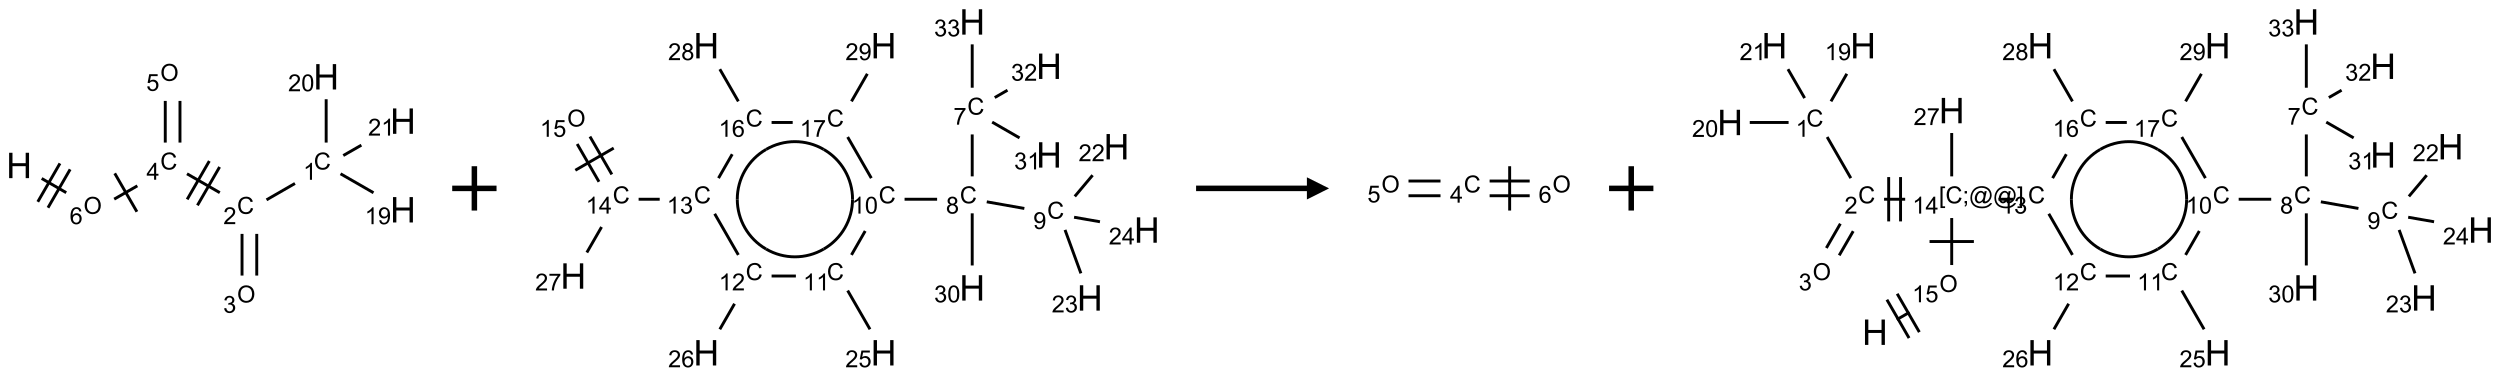 <?xml version="1.0" encoding="UTF-8"?>
<svg xmlns="http://www.w3.org/2000/svg" xmlns:xlink="http://www.w3.org/1999/xlink" width="1128" height="170" viewBox="0 0 1128 170">
<defs>
<g>
<g id="glyph-0-0">
<path d="M 2 0 L 2 -10 L 10 -10 L 10 0 Z M 2.25 -0.25 L 9.75 -0.25 L 9.75 -9.75 L 2.25 -9.75 Z M 2.25 -0.25 "/>
</g>
<g id="glyph-0-1">
<path d="M 1.281 0 L 1.281 -11.453 L 2.797 -11.453 L 2.797 -6.75 L 8.75 -6.75 L 8.75 -11.453 L 10.266 -11.453 L 10.266 0 L 8.75 0 L 8.75 -5.398 L 2.797 -5.398 L 2.797 0 Z M 1.281 0 "/>
</g>
<g id="glyph-1-0">
<path d="M 1.332 0 L 1.332 -6.668 L 6.668 -6.668 L 6.668 0 Z M 1.5 -0.168 L 6.5 -0.168 L 6.5 -6.5 L 1.5 -6.5 Z M 1.5 -0.168 "/>
</g>
<g id="glyph-1-1">
<path d="M 0.516 -3.719 C 0.516 -4.984 0.855 -5.977 1.535 -6.695 C 2.215 -7.414 3.094 -7.77 4.172 -7.77 C 4.875 -7.77 5.512 -7.602 6.078 -7.266 C 6.645 -6.93 7.074 -6.461 7.371 -5.855 C 7.668 -5.254 7.816 -4.57 7.816 -3.809 C 7.816 -3.035 7.66 -2.34 7.348 -1.73 C 7.035 -1.117 6.594 -0.656 6.02 -0.34 C 5.449 -0.027 4.828 0.129 4.168 0.129 C 3.449 0.129 2.805 -0.043 2.238 -0.391 C 1.672 -0.738 1.246 -1.211 0.953 -1.812 C 0.66 -2.414 0.516 -3.047 0.516 -3.719 Z M 1.559 -3.703 C 1.559 -2.781 1.805 -2.059 2.301 -1.527 C 2.793 -1 3.414 -0.734 4.16 -0.734 C 4.922 -0.734 5.547 -1 6.039 -1.535 C 6.531 -2.07 6.777 -2.828 6.777 -3.812 C 6.777 -4.434 6.672 -4.977 6.461 -5.441 C 6.25 -5.902 5.945 -6.262 5.539 -6.52 C 5.133 -6.773 4.68 -6.902 4.176 -6.902 C 3.461 -6.902 2.848 -6.656 2.332 -6.164 C 1.816 -5.672 1.559 -4.852 1.559 -3.703 Z M 1.559 -3.703 "/>
</g>
<g id="glyph-1-2">
<path d="M 5.309 -5.766 L 4.375 -5.691 C 4.293 -6.059 4.172 -6.328 4.02 -6.496 C 3.766 -6.762 3.453 -6.895 3.082 -6.895 C 2.785 -6.895 2.523 -6.812 2.297 -6.645 C 2 -6.43 1.77 -6.117 1.598 -5.703 C 1.43 -5.289 1.34 -4.703 1.332 -3.938 C 1.559 -4.281 1.836 -4.535 2.16 -4.703 C 2.488 -4.871 2.828 -4.953 3.188 -4.953 C 3.812 -4.953 4.344 -4.723 4.785 -4.262 C 5.223 -3.801 5.441 -3.207 5.441 -2.48 C 5.441 -2 5.34 -1.555 5.133 -1.145 C 4.926 -0.73 4.641 -0.418 4.281 -0.199 C 3.922 0.02 3.512 0.129 3.051 0.129 C 2.27 0.129 1.633 -0.156 1.141 -0.73 C 0.648 -1.305 0.402 -2.254 0.402 -3.574 C 0.402 -5.051 0.672 -6.121 1.219 -6.793 C 1.695 -7.375 2.336 -7.668 3.141 -7.668 C 3.742 -7.668 4.234 -7.5 4.617 -7.16 C 5 -6.824 5.23 -6.359 5.309 -5.766 Z M 1.48 -2.473 C 1.48 -2.152 1.547 -1.844 1.684 -1.547 C 1.82 -1.25 2.016 -1.027 2.262 -0.871 C 2.508 -0.719 2.766 -0.641 3.035 -0.641 C 3.434 -0.641 3.773 -0.801 4.059 -1.121 C 4.344 -1.441 4.484 -1.875 4.484 -2.422 C 4.484 -2.949 4.344 -3.367 4.062 -3.668 C 3.781 -3.973 3.426 -4.125 3 -4.125 C 2.578 -4.125 2.219 -3.973 1.922 -3.668 C 1.625 -3.363 1.48 -2.969 1.48 -2.473 Z M 1.48 -2.473 "/>
</g>
<g id="glyph-1-3">
<path d="M 6.27 -2.676 L 7.281 -2.422 C 7.07 -1.594 6.688 -0.961 6.137 -0.523 C 5.586 -0.086 4.914 0.129 4.121 0.129 C 3.297 0.129 2.629 -0.039 2.113 -0.371 C 1.598 -0.707 1.203 -1.191 0.934 -1.828 C 0.664 -2.465 0.531 -3.145 0.531 -3.875 C 0.531 -4.672 0.684 -5.363 0.988 -5.957 C 1.293 -6.547 1.723 -6.996 2.285 -7.305 C 2.844 -7.613 3.461 -7.766 4.137 -7.766 C 4.898 -7.766 5.543 -7.57 6.062 -7.184 C 6.582 -6.793 6.945 -6.246 7.152 -5.543 L 6.156 -5.309 C 5.98 -5.863 5.723 -6.266 5.387 -6.52 C 5.051 -6.773 4.625 -6.902 4.113 -6.902 C 3.527 -6.902 3.039 -6.762 2.645 -6.48 C 2.25 -6.199 1.973 -5.82 1.812 -5.348 C 1.652 -4.871 1.574 -4.383 1.574 -3.879 C 1.574 -3.23 1.668 -2.664 1.855 -2.18 C 2.047 -1.695 2.34 -1.332 2.738 -1.094 C 3.137 -0.855 3.57 -0.734 4.035 -0.734 C 4.602 -0.734 5.082 -0.898 5.473 -1.223 C 5.867 -1.551 6.133 -2.035 6.27 -2.676 Z M 6.27 -2.676 "/>
</g>
<g id="glyph-1-4">
<path d="M 3.449 0 L 3.449 -1.828 L 0.137 -1.828 L 0.137 -2.688 L 3.621 -7.637 L 4.387 -7.637 L 4.387 -2.688 L 5.418 -2.688 L 5.418 -1.828 L 4.387 -1.828 L 4.387 0 Z M 3.449 -2.688 L 3.449 -6.129 L 1.059 -2.688 Z M 3.449 -2.688 "/>
</g>
<g id="glyph-1-5">
<path d="M 5.371 -0.902 L 5.371 0 L 0.324 0 C 0.316 -0.227 0.352 -0.441 0.434 -0.652 C 0.562 -0.996 0.766 -1.332 1.051 -1.668 C 1.332 -2 1.742 -2.387 2.277 -2.824 C 3.105 -3.504 3.668 -4.043 3.957 -4.441 C 4.25 -4.84 4.395 -5.215 4.395 -5.566 C 4.395 -5.938 4.262 -6.254 3.996 -6.508 C 3.73 -6.762 3.387 -6.891 2.957 -6.891 C 2.508 -6.891 2.145 -6.754 1.875 -6.484 C 1.605 -6.215 1.469 -5.84 1.465 -5.359 L 0.5 -5.457 C 0.566 -6.176 0.812 -6.727 1.246 -7.102 C 1.676 -7.477 2.254 -7.668 2.98 -7.668 C 3.711 -7.668 4.293 -7.465 4.719 -7.059 C 5.145 -6.652 5.359 -6.148 5.359 -5.547 C 5.359 -5.242 5.297 -4.941 5.172 -4.645 C 5.047 -4.352 4.84 -4.039 4.551 -3.715 C 4.262 -3.387 3.777 -2.938 3.105 -2.371 C 2.543 -1.898 2.18 -1.578 2.02 -1.41 C 1.859 -1.242 1.73 -1.07 1.625 -0.902 Z M 5.371 -0.902 "/>
</g>
<g id="glyph-1-6">
<path d="M 3.973 0 L 3.035 0 L 3.035 -5.973 C 2.809 -5.758 2.516 -5.543 2.148 -5.328 C 1.781 -5.113 1.453 -4.953 1.16 -4.844 L 1.16 -5.75 C 1.684 -5.996 2.145 -6.297 2.535 -6.645 C 2.93 -6.996 3.207 -7.336 3.371 -7.668 L 3.973 -7.668 Z M 3.973 0 "/>
</g>
<g id="glyph-1-7">
<path d="M 0.582 -1.766 L 1.484 -1.848 C 1.562 -1.426 1.707 -1.117 1.922 -0.926 C 2.137 -0.734 2.414 -0.641 2.75 -0.641 C 3.039 -0.641 3.289 -0.707 3.508 -0.84 C 3.727 -0.973 3.902 -1.148 4.043 -1.367 C 4.18 -1.586 4.297 -1.887 4.391 -2.262 C 4.484 -2.637 4.531 -3.016 4.531 -3.406 C 4.531 -3.449 4.531 -3.512 4.527 -3.594 C 4.34 -3.297 4.082 -3.055 3.758 -2.867 C 3.434 -2.68 3.082 -2.59 2.703 -2.59 C 2.07 -2.59 1.535 -2.816 1.098 -3.277 C 0.66 -3.734 0.441 -4.34 0.441 -5.09 C 0.441 -5.863 0.672 -6.484 1.129 -6.957 C 1.586 -7.43 2.156 -7.668 2.844 -7.668 C 3.34 -7.668 3.793 -7.531 4.207 -7.266 C 4.617 -7 4.93 -6.617 5.145 -6.121 C 5.355 -5.629 5.465 -4.91 5.465 -3.973 C 5.465 -2.996 5.359 -2.223 5.145 -1.645 C 4.934 -1.066 4.617 -0.625 4.199 -0.324 C 3.781 -0.02 3.293 0.129 2.73 0.129 C 2.133 0.129 1.645 -0.035 1.266 -0.367 C 0.887 -0.699 0.66 -1.164 0.582 -1.766 Z M 4.422 -5.137 C 4.422 -5.676 4.277 -6.102 3.992 -6.418 C 3.707 -6.734 3.359 -6.891 2.957 -6.891 C 2.543 -6.891 2.18 -6.719 1.871 -6.379 C 1.562 -6.039 1.406 -5.598 1.406 -5.059 C 1.406 -4.57 1.555 -4.176 1.848 -3.871 C 2.141 -3.566 2.5 -3.418 2.934 -3.418 C 3.367 -3.418 3.723 -3.57 4.004 -3.871 C 4.281 -4.176 4.422 -4.598 4.422 -5.137 Z M 4.422 -5.137 "/>
</g>
<g id="glyph-1-8">
<path d="M 0.441 -3.766 C 0.441 -4.668 0.535 -5.395 0.723 -5.945 C 0.906 -6.496 1.184 -6.922 1.551 -7.219 C 1.918 -7.516 2.375 -7.668 2.934 -7.668 C 3.344 -7.668 3.703 -7.586 4.012 -7.418 C 4.32 -7.254 4.574 -7.016 4.777 -6.707 C 4.977 -6.395 5.137 -6.016 5.25 -5.57 C 5.363 -5.125 5.422 -4.523 5.422 -3.766 C 5.422 -2.871 5.328 -2.148 5.145 -1.598 C 4.961 -1.047 4.688 -0.621 4.32 -0.32 C 3.953 -0.02 3.492 0.129 2.934 0.129 C 2.195 0.129 1.617 -0.133 1.199 -0.66 C 0.695 -1.297 0.441 -2.332 0.441 -3.766 Z M 1.406 -3.766 C 1.406 -2.512 1.555 -1.68 1.848 -1.262 C 2.141 -0.848 2.5 -0.641 2.934 -0.641 C 3.363 -0.641 3.727 -0.848 4.02 -1.266 C 4.312 -1.684 4.457 -2.516 4.457 -3.766 C 4.457 -5.023 4.312 -5.859 4.02 -6.27 C 3.727 -6.684 3.359 -6.891 2.922 -6.891 C 2.492 -6.891 2.148 -6.707 1.891 -6.344 C 1.566 -5.879 1.406 -5.02 1.406 -3.766 Z M 1.406 -3.766 "/>
</g>
<g id="glyph-1-9">
<path d="M 0.449 -2.016 L 1.387 -2.141 C 1.492 -1.609 1.676 -1.227 1.934 -0.992 C 2.191 -0.758 2.508 -0.641 2.879 -0.641 C 3.32 -0.641 3.695 -0.793 3.996 -1.098 C 4.301 -1.402 4.453 -1.781 4.453 -2.234 C 4.453 -2.664 4.312 -3.02 4.031 -3.301 C 3.75 -3.578 3.391 -3.719 2.957 -3.719 C 2.781 -3.719 2.562 -3.684 2.297 -3.613 L 2.402 -4.438 C 2.465 -4.43 2.516 -4.426 2.551 -4.426 C 2.949 -4.426 3.312 -4.531 3.629 -4.738 C 3.949 -4.949 4.109 -5.27 4.109 -5.703 C 4.109 -6.047 3.992 -6.332 3.762 -6.559 C 3.527 -6.785 3.227 -6.895 2.859 -6.895 C 2.496 -6.895 2.191 -6.781 1.949 -6.551 C 1.707 -6.324 1.547 -5.98 1.48 -5.52 L 0.543 -5.688 C 0.656 -6.316 0.918 -6.805 1.324 -7.148 C 1.73 -7.492 2.234 -7.668 2.84 -7.668 C 3.254 -7.668 3.641 -7.578 3.988 -7.398 C 4.34 -7.219 4.609 -6.977 4.793 -6.668 C 4.98 -6.359 5.074 -6.031 5.074 -5.684 C 5.074 -5.352 4.984 -5.051 4.809 -4.781 C 4.629 -4.512 4.367 -4.297 4.02 -4.137 C 4.473 -4.031 4.824 -3.816 5.074 -3.488 C 5.324 -3.16 5.449 -2.75 5.449 -2.254 C 5.449 -1.59 5.203 -1.023 4.719 -0.559 C 4.234 -0.098 3.617 0.137 2.875 0.137 C 2.203 0.137 1.648 -0.062 1.207 -0.465 C 0.762 -0.863 0.512 -1.379 0.449 -2.016 Z M 0.449 -2.016 "/>
</g>
<g id="glyph-1-10">
<path d="M 0.441 -2 L 1.426 -2.082 C 1.5 -1.605 1.668 -1.242 1.934 -1.004 C 2.199 -0.762 2.52 -0.641 2.895 -0.641 C 3.348 -0.641 3.73 -0.812 4.043 -1.152 C 4.355 -1.492 4.512 -1.941 4.512 -2.504 C 4.512 -3.039 4.359 -3.461 4.059 -3.77 C 3.758 -4.078 3.367 -4.234 2.879 -4.234 C 2.578 -4.234 2.305 -4.164 2.062 -4.027 C 1.82 -3.891 1.629 -3.715 1.488 -3.496 L 0.609 -3.609 L 1.348 -7.531 L 5.145 -7.531 L 5.145 -6.637 L 2.098 -6.637 L 1.688 -4.582 C 2.145 -4.902 2.625 -5.062 3.129 -5.062 C 3.797 -5.062 4.359 -4.832 4.816 -4.371 C 5.277 -3.91 5.504 -3.312 5.504 -2.59 C 5.504 -1.898 5.305 -1.301 4.902 -0.797 C 4.41 -0.18 3.742 0.129 2.895 0.129 C 2.199 0.129 1.633 -0.062 1.195 -0.453 C 0.758 -0.844 0.504 -1.359 0.441 -2 Z M 0.441 -2 "/>
</g>
<g id="glyph-1-11">
<path d="M 0.504 -6.637 L 0.504 -7.535 L 5.449 -7.535 L 5.449 -6.809 C 4.961 -6.289 4.48 -5.602 4.004 -4.746 C 3.527 -3.887 3.156 -3.004 2.895 -2.098 C 2.707 -1.461 2.59 -0.762 2.535 0 L 1.574 0 C 1.582 -0.602 1.703 -1.328 1.926 -2.176 C 2.152 -3.027 2.477 -3.848 2.898 -4.637 C 3.32 -5.426 3.77 -6.094 4.246 -6.637 Z M 0.504 -6.637 "/>
</g>
<g id="glyph-1-12">
<path d="M 1.887 -4.141 C 1.496 -4.281 1.207 -4.484 1.02 -4.75 C 0.832 -5.016 0.738 -5.328 0.738 -5.699 C 0.738 -6.254 0.938 -6.719 1.34 -7.098 C 1.738 -7.477 2.27 -7.668 2.934 -7.668 C 3.598 -7.668 4.137 -7.473 4.543 -7.086 C 4.949 -6.699 5.152 -6.227 5.152 -5.672 C 5.152 -5.316 5.059 -5.008 4.871 -4.746 C 4.688 -4.484 4.406 -4.281 4.027 -4.141 C 4.496 -3.988 4.852 -3.742 5.098 -3.402 C 5.34 -3.062 5.465 -2.656 5.465 -2.184 C 5.465 -1.531 5.234 -0.98 4.77 -0.535 C 4.309 -0.09 3.703 0.129 2.949 0.129 C 2.195 0.129 1.586 -0.094 1.125 -0.539 C 0.664 -0.984 0.434 -1.543 0.434 -2.207 C 0.434 -2.703 0.559 -3.121 0.809 -3.457 C 1.062 -3.793 1.422 -4.02 1.887 -4.141 Z M 1.699 -5.73 C 1.699 -5.367 1.812 -5.074 2.047 -4.844 C 2.281 -4.613 2.582 -4.5 2.953 -4.5 C 3.312 -4.5 3.609 -4.613 3.84 -4.84 C 4.07 -5.066 4.188 -5.348 4.188 -5.676 C 4.188 -6.02 4.07 -6.309 3.832 -6.543 C 3.594 -6.777 3.297 -6.895 2.941 -6.895 C 2.586 -6.895 2.289 -6.781 2.051 -6.551 C 1.816 -6.324 1.699 -6.047 1.699 -5.73 Z M 1.395 -2.203 C 1.395 -1.938 1.461 -1.676 1.586 -1.426 C 1.711 -1.176 1.902 -0.984 2.152 -0.848 C 2.402 -0.711 2.672 -0.641 2.957 -0.641 C 3.406 -0.641 3.777 -0.785 4.066 -1.074 C 4.359 -1.363 4.504 -1.727 4.504 -2.172 C 4.504 -2.625 4.355 -2.996 4.055 -3.293 C 3.754 -3.586 3.379 -3.734 2.926 -3.734 C 2.484 -3.734 2.121 -3.59 1.832 -3.297 C 1.543 -3.004 1.395 -2.641 1.395 -2.203 Z M 1.395 -2.203 "/>
</g>
<g id="glyph-1-13">
<path d="M 0.723 2.121 L 0.723 -7.637 L 2.793 -7.637 L 2.793 -6.859 L 1.66 -6.859 L 1.66 1.344 L 2.793 1.344 L 2.793 2.121 Z M 0.723 2.121 "/>
</g>
<g id="glyph-1-14">
<path d="M 0.949 -4.465 L 0.949 -5.531 L 2.016 -5.531 L 2.016 -4.465 Z M 0.949 0 L 0.949 -1.066 L 2.016 -1.066 L 2.016 0 C 2.016 0.391 1.945 0.711 1.809 0.949 C 1.668 1.191 1.449 1.379 1.145 1.512 L 0.887 1.109 C 1.082 1.023 1.23 0.895 1.324 0.727 C 1.418 0.559 1.469 0.316 1.48 0 Z M 0.949 0 "/>
</g>
<g id="glyph-1-15">
<path d="M 6.047 -0.848 C 5.82 -0.59 5.57 -0.379 5.289 -0.223 C 5.008 -0.062 4.73 0.016 4.449 0.016 C 4.141 0.016 3.84 -0.074 3.547 -0.254 C 3.254 -0.434 3.02 -0.715 2.836 -1.09 C 2.652 -1.465 2.562 -1.875 2.562 -2.324 C 2.562 -2.875 2.703 -3.43 2.988 -3.98 C 3.27 -4.535 3.621 -4.953 4.043 -5.23 C 4.461 -5.508 4.871 -5.645 5.266 -5.645 C 5.566 -5.645 5.855 -5.566 6.129 -5.41 C 6.402 -5.25 6.641 -5.012 6.84 -4.688 L 7.016 -5.496 L 7.949 -5.496 L 7.199 -2 C 7.094 -1.516 7.043 -1.246 7.043 -1.191 C 7.043 -1.098 7.078 -1.02 7.148 -0.949 C 7.219 -0.883 7.305 -0.848 7.406 -0.848 C 7.59 -0.848 7.832 -0.953 8.129 -1.168 C 8.527 -1.445 8.84 -1.816 9.07 -2.285 C 9.301 -2.75 9.418 -3.234 9.418 -3.73 C 9.418 -4.309 9.27 -4.852 8.973 -5.355 C 8.676 -5.859 8.23 -6.262 7.645 -6.562 C 7.055 -6.863 6.406 -7.016 5.691 -7.016 C 4.879 -7.016 4.137 -6.824 3.465 -6.445 C 2.793 -6.066 2.273 -5.52 1.902 -4.809 C 1.535 -4.098 1.348 -3.34 1.348 -2.527 C 1.348 -1.676 1.535 -0.941 1.902 -0.328 C 2.273 0.285 2.809 0.742 3.508 1.035 C 4.207 1.328 4.984 1.473 5.832 1.473 C 6.742 1.473 7.504 1.32 8.121 1.016 C 8.734 0.711 9.195 0.34 9.5 -0.098 L 10.441 -0.098 C 10.266 0.266 9.961 0.637 9.531 1.016 C 9.102 1.395 8.59 1.695 7.996 1.914 C 7.402 2.133 6.688 2.246 5.848 2.246 C 5.078 2.246 4.367 2.145 3.715 1.949 C 3.066 1.75 2.512 1.453 2.051 1.055 C 1.594 0.656 1.25 0.199 1.016 -0.316 C 0.723 -0.973 0.578 -1.684 0.578 -2.441 C 0.578 -3.289 0.75 -4.098 1.098 -4.863 C 1.523 -5.805 2.125 -6.527 2.902 -7.027 C 3.684 -7.527 4.629 -7.777 5.738 -7.777 C 6.602 -7.777 7.375 -7.602 8.059 -7.246 C 8.746 -6.895 9.285 -6.371 9.684 -5.672 C 10.02 -5.07 10.188 -4.418 10.188 -3.715 C 10.188 -2.707 9.832 -1.812 9.125 -1.031 C 8.492 -0.328 7.801 0.02 7.051 0.02 C 6.812 0.02 6.617 -0.016 6.473 -0.09 C 6.324 -0.16 6.215 -0.266 6.145 -0.402 C 6.102 -0.488 6.066 -0.637 6.047 -0.848 Z M 3.527 -2.262 C 3.527 -1.785 3.641 -1.414 3.863 -1.152 C 4.09 -0.887 4.348 -0.754 4.641 -0.754 C 4.836 -0.754 5.039 -0.812 5.254 -0.93 C 5.469 -1.047 5.676 -1.219 5.871 -1.449 C 6.066 -1.676 6.23 -1.969 6.355 -2.32 C 6.48 -2.672 6.543 -3.027 6.543 -3.379 C 6.543 -3.852 6.426 -4.219 6.191 -4.48 C 5.957 -4.738 5.672 -4.871 5.332 -4.871 C 5.109 -4.871 4.902 -4.812 4.707 -4.699 C 4.512 -4.586 4.32 -4.406 4.137 -4.156 C 3.953 -3.906 3.805 -3.602 3.691 -3.246 C 3.582 -2.887 3.527 -2.559 3.527 -2.262 Z M 3.527 -2.262 "/>
</g>
<g id="glyph-1-16">
<path d="M 2.27 2.121 L 0.203 2.121 L 0.203 1.344 L 1.332 1.344 L 1.332 -6.859 L 0.203 -6.859 L 0.203 -7.637 L 2.27 -7.637 Z M 2.27 2.121 "/>
</g>
</g>
</defs>
<path fill="none" stroke-width="0.033" stroke-linecap="butt" stroke-linejoin="miter" stroke="rgb(0%, 0%, 0%)" stroke-opacity="1" stroke-miterlimit="10" d="M 0.255 1.147 L 0.532 1.307 " transform="matrix(40, 0, 0, 40, 8.607, 34.652)"/>
<path fill="none" stroke-width="0.033" stroke-linecap="butt" stroke-linejoin="miter" stroke="rgb(0%, 0%, 0%)" stroke-opacity="1" stroke-miterlimit="10" d="M 0.326 1.477 L 0.576 1.044 " transform="matrix(40, 0, 0, 40, 8.607, 34.652)"/>
<path fill="none" stroke-width="0.033" stroke-linecap="butt" stroke-linejoin="miter" stroke="rgb(0%, 0%, 0%)" stroke-opacity="1" stroke-miterlimit="10" d="M 0.211 1.41 L 0.461 0.977 " transform="matrix(40, 0, 0, 40, 8.607, 34.652)"/>
<path fill="none" stroke-width="0.033" stroke-linecap="butt" stroke-linejoin="miter" stroke="rgb(0%, 0%, 0%)" stroke-opacity="1" stroke-miterlimit="10" d="M 1.073 1.38 L 1.334 1.23 " transform="matrix(40, 0, 0, 40, 8.607, 34.652)"/>
<path fill="none" stroke-width="0.033" stroke-linecap="butt" stroke-linejoin="miter" stroke="rgb(0%, 0%, 0%)" stroke-opacity="1" stroke-miterlimit="10" d="M 1.329 1.522 L 1.079 1.089 " transform="matrix(40, 0, 0, 40, 8.607, 34.652)"/>
<path fill="none" stroke-width="0.033" stroke-linecap="butt" stroke-linejoin="miter" stroke="rgb(0%, 0%, 0%)" stroke-opacity="1" stroke-miterlimit="10" d="M 1.894 1.094 L 2.264 1.307 " transform="matrix(40, 0, 0, 40, 8.607, 34.652)"/>
<path fill="none" stroke-width="0.033" stroke-linecap="butt" stroke-linejoin="miter" stroke="rgb(0%, 0%, 0%)" stroke-opacity="1" stroke-miterlimit="10" d="M 2.012 1.45 L 2.262 1.017 " transform="matrix(40, 0, 0, 40, 8.607, 34.652)"/>
<path fill="none" stroke-width="0.033" stroke-linecap="butt" stroke-linejoin="miter" stroke="rgb(0%, 0%, 0%)" stroke-opacity="1" stroke-miterlimit="10" d="M 1.896 1.383 L 2.146 0.95 " transform="matrix(40, 0, 0, 40, 8.607, 34.652)"/>
<path fill="none" stroke-width="0.033" stroke-linecap="butt" stroke-linejoin="miter" stroke="rgb(0%, 0%, 0%)" stroke-opacity="1" stroke-miterlimit="10" d="M 2.791 1.388 L 3.112 1.203 " transform="matrix(40, 0, 0, 40, 8.607, 34.652)"/>
<path fill="none" stroke-width="0.033" stroke-linecap="butt" stroke-linejoin="miter" stroke="rgb(0%, 0%, 0%)" stroke-opacity="1" stroke-miterlimit="10" d="M 3.626 1.094 L 3.998 1.308 " transform="matrix(40, 0, 0, 40, 8.607, 34.652)"/>
<path fill="none" stroke-width="0.033" stroke-linecap="butt" stroke-linejoin="miter" stroke="rgb(0%, 0%, 0%)" stroke-opacity="1" stroke-miterlimit="10" d="M 3.464 0.742 L 3.464 0.253 " transform="matrix(40, 0, 0, 40, 8.607, 34.652)"/>
<path fill="none" stroke-width="0.033" stroke-linecap="butt" stroke-linejoin="miter" stroke="rgb(0%, 0%, 0%)" stroke-opacity="1" stroke-miterlimit="10" d="M 3.657 0.888 L 3.861 0.771 " transform="matrix(40, 0, 0, 40, 8.607, 34.652)"/>
<path fill="none" stroke-width="0.033" stroke-linecap="butt" stroke-linejoin="miter" stroke="rgb(0%, 0%, 0%)" stroke-opacity="1" stroke-miterlimit="10" d="M 2.515 1.772 L 2.515 2.242 " transform="matrix(40, 0, 0, 40, 8.607, 34.652)"/>
<path fill="none" stroke-width="0.033" stroke-linecap="butt" stroke-linejoin="miter" stroke="rgb(0%, 0%, 0%)" stroke-opacity="1" stroke-miterlimit="10" d="M 2.681 1.772 L 2.681 2.242 " transform="matrix(40, 0, 0, 40, 8.607, 34.652)"/>
<path fill="none" stroke-width="0.033" stroke-linecap="butt" stroke-linejoin="miter" stroke="rgb(0%, 0%, 0%)" stroke-opacity="1" stroke-miterlimit="10" d="M 1.815 0.742 L 1.815 0.272 " transform="matrix(40, 0, 0, 40, 8.607, 34.652)"/>
<path fill="none" stroke-width="0.033" stroke-linecap="butt" stroke-linejoin="miter" stroke="rgb(0%, 0%, 0%)" stroke-opacity="1" stroke-miterlimit="10" d="M 1.649 0.742 L 1.649 0.272 " transform="matrix(40, 0, 0, 40, 8.607, 34.652)"/>
<g fill="rgb(0%, 0%, 0%)" fill-opacity="1">
<use xlink:href="#glyph-0-1" x="2.836" y="80.379"/>
</g>
<g fill="rgb(0%, 0%, 0%)" fill-opacity="1">
<use xlink:href="#glyph-1-1" x="37.672" y="96.5"/>
</g>
<g fill="rgb(0%, 0%, 0%)" fill-opacity="1">
<use xlink:href="#glyph-1-2" x="31.41" y="101.133"/>
</g>
<g fill="rgb(0%, 0%, 0%)" fill-opacity="1">
<use xlink:href="#glyph-1-3" x="72.297" y="76.496"/>
</g>
<g fill="rgb(0%, 0%, 0%)" fill-opacity="1">
<use xlink:href="#glyph-1-4" x="66.078" y="81.102"/>
</g>
<g fill="rgb(0%, 0%, 0%)" fill-opacity="1">
<use xlink:href="#glyph-1-3" x="106.938" y="96.496"/>
</g>
<g fill="rgb(0%, 0%, 0%)" fill-opacity="1">
<use xlink:href="#glyph-1-5" x="100.766" y="101.133"/>
</g>
<g fill="rgb(0%, 0%, 0%)" fill-opacity="1">
<use xlink:href="#glyph-1-3" x="141.578" y="76.496"/>
</g>
<g fill="rgb(0%, 0%, 0%)" fill-opacity="1">
<use xlink:href="#glyph-1-6" x="136.801" y="81.133"/>
</g>
<g fill="rgb(0%, 0%, 0%)" fill-opacity="1">
<use xlink:href="#glyph-0-1" x="176.039" y="100.379"/>
</g>
<g fill="rgb(0%, 0%, 0%)" fill-opacity="1">
<use xlink:href="#glyph-1-6" x="164.59" y="101.172"/>
<use xlink:href="#glyph-1-7" x="170.522" y="101.172"/>
</g>
<g fill="rgb(0%, 0%, 0%)" fill-opacity="1">
<use xlink:href="#glyph-0-1" x="141.398" y="40.379"/>
</g>
<g fill="rgb(0%, 0%, 0%)" fill-opacity="1">
<use xlink:href="#glyph-1-5" x="129.992" y="41.172"/>
<use xlink:href="#glyph-1-8" x="135.924" y="41.172"/>
</g>
<g fill="rgb(0%, 0%, 0%)" fill-opacity="1">
<use xlink:href="#glyph-0-1" x="176.039" y="60.379"/>
</g>
<g fill="rgb(0%, 0%, 0%)" fill-opacity="1">
<use xlink:href="#glyph-1-5" x="166.082" y="61.172"/>
<use xlink:href="#glyph-1-6" x="172.014" y="61.172"/>
</g>
<g fill="rgb(0%, 0%, 0%)" fill-opacity="1">
<use xlink:href="#glyph-1-1" x="106.953" y="136.5"/>
</g>
<g fill="rgb(0%, 0%, 0%)" fill-opacity="1">
<use xlink:href="#glyph-1-9" x="100.688" y="141.133"/>
</g>
<g fill="rgb(0%, 0%, 0%)" fill-opacity="1">
<use xlink:href="#glyph-1-1" x="72.312" y="36.5"/>
</g>
<g fill="rgb(0%, 0%, 0%)" fill-opacity="1">
<use xlink:href="#glyph-1-10" x="65.988" y="41"/>
</g>
<path fill="none" stroke-width="0.062" stroke-linecap="butt" stroke-linejoin="miter" stroke="rgb(0%, 0%, 0%)" stroke-opacity="1" stroke-miterlimit="10" d="M 0 0 L 0.5 0 M 0.25 -0.25 L 0.25 0.25 " transform="matrix(40, 0, 0, 40, 204.037, 85)"/>
<path fill="none" stroke-width="0.033" stroke-linecap="butt" stroke-linejoin="miter" stroke="rgb(0%, 0%, 0%)" stroke-opacity="1" stroke-miterlimit="10" d="M 4.5 1.269 L 4.5 1.742 " transform="matrix(40, 0, 0, 40, 258.662, 9.898)"/>
<path fill="none" stroke-width="0.033" stroke-linecap="butt" stroke-linejoin="miter" stroke="rgb(0%, 0%, 0%)" stroke-opacity="1" stroke-miterlimit="10" d="M 4.664 2.029 L 5.088 2.104 " transform="matrix(40, 0, 0, 40, 258.662, 9.898)"/>
<path fill="none" stroke-width="0.033" stroke-linecap="butt" stroke-linejoin="miter" stroke="rgb(0%, 0%, 0%)" stroke-opacity="1" stroke-miterlimit="10" d="M 5.657 1.968 L 5.858 1.729 " transform="matrix(40, 0, 0, 40, 258.662, 9.898)"/>
<path fill="none" stroke-width="0.033" stroke-linecap="butt" stroke-linejoin="miter" stroke="rgb(0%, 0%, 0%)" stroke-opacity="1" stroke-miterlimit="10" d="M 5.547 2.346 L 5.726 2.836 " transform="matrix(40, 0, 0, 40, 258.662, 9.898)"/>
<path fill="none" stroke-width="0.033" stroke-linecap="butt" stroke-linejoin="miter" stroke="rgb(0%, 0%, 0%)" stroke-opacity="1" stroke-miterlimit="10" d="M 5.649 2.203 L 5.941 2.254 " transform="matrix(40, 0, 0, 40, 258.662, 9.898)"/>
<path fill="none" stroke-width="0.033" stroke-linecap="butt" stroke-linejoin="miter" stroke="rgb(0%, 0%, 0%)" stroke-opacity="1" stroke-miterlimit="10" d="M 4.104 2 L 3.737 2 " transform="matrix(40, 0, 0, 40, 258.662, 9.898)"/>
<path fill="none" stroke-width="0.033" stroke-linecap="butt" stroke-linejoin="miter" stroke="rgb(0%, 0%, 0%)" stroke-opacity="1" stroke-miterlimit="10" d="M 3.293 2.358 L 3.138 2.628 " transform="matrix(40, 0, 0, 40, 258.662, 9.898)"/>
<path fill="none" stroke-width="0.033" stroke-linecap="butt" stroke-linejoin="miter" stroke="rgb(0%, 0%, 0%)" stroke-opacity="1" stroke-miterlimit="10" d="M 3.095 3.03 L 3.347 3.467 " transform="matrix(40, 0, 0, 40, 258.662, 9.898)"/>
<path fill="none" stroke-width="0.033" stroke-linecap="butt" stroke-linejoin="miter" stroke="rgb(0%, 0%, 0%)" stroke-opacity="1" stroke-miterlimit="10" d="M 2.511 2.866 L 2.237 2.866 " transform="matrix(40, 0, 0, 40, 258.662, 9.898)"/>
<path fill="none" stroke-width="0.033" stroke-linecap="butt" stroke-linejoin="miter" stroke="rgb(0%, 0%, 0%)" stroke-opacity="1" stroke-miterlimit="10" d="M 1.819 3.179 L 1.653 3.467 " transform="matrix(40, 0, 0, 40, 258.662, 9.898)"/>
<path fill="none" stroke-width="0.033" stroke-linecap="butt" stroke-linejoin="miter" stroke="rgb(0%, 0%, 0%)" stroke-opacity="1" stroke-miterlimit="10" d="M 1.862 2.628 L 1.595 2.164 " transform="matrix(40, 0, 0, 40, 258.662, 9.898)"/>
<path fill="none" stroke-width="0.033" stroke-linecap="butt" stroke-linejoin="miter" stroke="rgb(0%, 0%, 0%)" stroke-opacity="1" stroke-miterlimit="10" d="M 0.975 2 L 0.737 2 " transform="matrix(40, 0, 0, 40, 258.662, 9.898)"/>
<path fill="none" stroke-width="0.033" stroke-linecap="butt" stroke-linejoin="miter" stroke="rgb(0%, 0%, 0%)" stroke-opacity="1" stroke-miterlimit="10" d="M 0.435 1.72 L 0.188 1.293 " transform="matrix(40, 0, 0, 40, 258.662, 9.898)"/>
<path fill="none" stroke-width="0.033" stroke-linecap="butt" stroke-linejoin="miter" stroke="rgb(0%, 0%, 0%)" stroke-opacity="1" stroke-miterlimit="10" d="M 0.29 1.803 L 0.044 1.377 " transform="matrix(40, 0, 0, 40, 258.662, 9.898)"/>
<path fill="none" stroke-width="0.033" stroke-linecap="butt" stroke-linejoin="miter" stroke="rgb(0%, 0%, 0%)" stroke-opacity="1" stroke-miterlimit="10" d="M 0.456 1.423 L 0.023 1.673 " transform="matrix(40, 0, 0, 40, 258.662, 9.898)"/>
<path fill="none" stroke-width="0.033" stroke-linecap="butt" stroke-linejoin="miter" stroke="rgb(0%, 0%, 0%)" stroke-opacity="1" stroke-miterlimit="10" d="M 0.319 2.313 L 0.153 2.601 " transform="matrix(40, 0, 0, 40, 258.662, 9.898)"/>
<path fill="none" stroke-width="0.033" stroke-linecap="butt" stroke-linejoin="miter" stroke="rgb(0%, 0%, 0%)" stroke-opacity="1" stroke-miterlimit="10" d="M 1.638 1.762 L 1.793 1.492 " transform="matrix(40, 0, 0, 40, 258.662, 9.898)"/>
<path fill="none" stroke-width="0.033" stroke-linecap="butt" stroke-linejoin="miter" stroke="rgb(0%, 0%, 0%)" stroke-opacity="1" stroke-miterlimit="10" d="M 1.862 0.896 L 1.653 0.533 " transform="matrix(40, 0, 0, 40, 258.662, 9.898)"/>
<path fill="none" stroke-width="0.033" stroke-linecap="butt" stroke-linejoin="miter" stroke="rgb(0%, 0%, 0%)" stroke-opacity="1" stroke-miterlimit="10" d="M 2.237 1.134 L 2.475 1.134 " transform="matrix(40, 0, 0, 40, 258.662, 9.898)"/>
<path fill="none" stroke-width="0.033" stroke-linecap="butt" stroke-linejoin="miter" stroke="rgb(0%, 0%, 0%)" stroke-opacity="1" stroke-miterlimit="10" d="M 3.095 1.298 L 3.362 1.762 " transform="matrix(40, 0, 0, 40, 258.662, 9.898)"/>
<path fill="none" stroke-width="0.033" stroke-linecap="butt" stroke-linejoin="miter" stroke="rgb(0%, 0%, 0%)" stroke-opacity="1" stroke-miterlimit="10" d="M 3.138 0.896 L 3.317 0.585 " transform="matrix(40, 0, 0, 40, 258.662, 9.898)"/>
<path fill="none" stroke-width="0.033" stroke-linecap="butt" stroke-linejoin="miter" stroke="rgb(0%, 0%, 0%)" stroke-opacity="1" stroke-miterlimit="10" d="M 4.5 2.159 L 4.5 2.747 " transform="matrix(40, 0, 0, 40, 258.662, 9.898)"/>
<path fill="none" stroke-width="0.033" stroke-linecap="butt" stroke-linejoin="miter" stroke="rgb(0%, 0%, 0%)" stroke-opacity="1" stroke-miterlimit="10" d="M 4.725 1.13 L 5.034 1.308 " transform="matrix(40, 0, 0, 40, 258.662, 9.898)"/>
<path fill="none" stroke-width="0.033" stroke-linecap="butt" stroke-linejoin="miter" stroke="rgb(0%, 0%, 0%)" stroke-opacity="1" stroke-miterlimit="10" d="M 4.754 0.853 L 4.898 0.77 " transform="matrix(40, 0, 0, 40, 258.662, 9.898)"/>
<path fill="none" stroke-width="0.033" stroke-linecap="butt" stroke-linejoin="miter" stroke="rgb(0%, 0%, 0%)" stroke-opacity="1" stroke-miterlimit="10" d="M 4.5 0.742 L 4.5 0.253 " transform="matrix(40, 0, 0, 40, 258.662, 9.898)"/>
<path fill="none" stroke-width="0.033" stroke-linecap="butt" stroke-linejoin="miter" stroke="rgb(0%, 0%, 0%)" stroke-opacity="1" stroke-miterlimit="10" d="M 3.15 2 C 3.15 2.232 3.026 2.446 2.825 2.562 " transform="matrix(40, 0, 0, 40, 258.662, 9.898)"/>
<path fill="none" stroke-width="0.033" stroke-linecap="butt" stroke-linejoin="miter" stroke="rgb(0%, 0%, 0%)" stroke-opacity="1" stroke-miterlimit="10" d="M 2.825 1.438 C 3.026 1.554 3.15 1.768 3.15 2 " transform="matrix(40, 0, 0, 40, 258.662, 9.898)"/>
<path fill="none" stroke-width="0.033" stroke-linecap="butt" stroke-linejoin="miter" stroke="rgb(0%, 0%, 0%)" stroke-opacity="1" stroke-miterlimit="10" d="M 2.175 1.438 C 2.376 1.321 2.624 1.321 2.825 1.438 " transform="matrix(40, 0, 0, 40, 258.662, 9.898)"/>
<path fill="none" stroke-width="0.033" stroke-linecap="butt" stroke-linejoin="miter" stroke="rgb(0%, 0%, 0%)" stroke-opacity="1" stroke-miterlimit="10" d="M 1.85 2 C 1.85 1.768 1.974 1.554 2.175 1.438 " transform="matrix(40, 0, 0, 40, 258.662, 9.898)"/>
<path fill="none" stroke-width="0.033" stroke-linecap="butt" stroke-linejoin="miter" stroke="rgb(0%, 0%, 0%)" stroke-opacity="1" stroke-miterlimit="10" d="M 2.175 2.562 C 1.974 2.446 1.85 2.232 1.85 2 " transform="matrix(40, 0, 0, 40, 258.662, 9.898)"/>
<path fill="none" stroke-width="0.033" stroke-linecap="butt" stroke-linejoin="miter" stroke="rgb(0%, 0%, 0%)" stroke-opacity="1" stroke-miterlimit="10" d="M 2.825 2.562 C 2.624 2.679 2.376 2.679 2.175 2.562 " transform="matrix(40, 0, 0, 40, 258.662, 9.898)"/>
<g fill="rgb(0%, 0%, 0%)" fill-opacity="1">
<use xlink:href="#glyph-1-3" x="436.445" y="51.742"/>
</g>
<g fill="rgb(0%, 0%, 0%)" fill-opacity="1">
<use xlink:href="#glyph-1-11" x="430.191" y="56.25"/>
</g>
<g fill="rgb(0%, 0%, 0%)" fill-opacity="1">
<use xlink:href="#glyph-1-3" x="433.07" y="91.742"/>
</g>
<g fill="rgb(0%, 0%, 0%)" fill-opacity="1">
<use xlink:href="#glyph-1-12" x="426.801" y="96.379"/>
</g>
<g fill="rgb(0%, 0%, 0%)" fill-opacity="1">
<use xlink:href="#glyph-1-3" x="472.461" y="98.688"/>
</g>
<g fill="rgb(0%, 0%, 0%)" fill-opacity="1">
<use xlink:href="#glyph-1-7" x="466.195" y="103.324"/>
</g>
<g fill="rgb(0%, 0%, 0%)" fill-opacity="1">
<use xlink:href="#glyph-0-1" x="497.992" y="71.93"/>
</g>
<g fill="rgb(0%, 0%, 0%)" fill-opacity="1">
<use xlink:href="#glyph-1-5" x="486.641" y="72.723"/>
<use xlink:href="#glyph-1-5" x="492.573" y="72.723"/>
</g>
<g fill="rgb(0%, 0%, 0%)" fill-opacity="1">
<use xlink:href="#glyph-0-1" x="485.961" y="140.16"/>
</g>
<g fill="rgb(0%, 0%, 0%)" fill-opacity="1">
<use xlink:href="#glyph-1-5" x="474.531" y="140.953"/>
<use xlink:href="#glyph-1-9" x="480.464" y="140.953"/>
</g>
<g fill="rgb(0%, 0%, 0%)" fill-opacity="1">
<use xlink:href="#glyph-0-1" x="511.676" y="109.52"/>
</g>
<g fill="rgb(0%, 0%, 0%)" fill-opacity="1">
<use xlink:href="#glyph-1-5" x="500.273" y="110.309"/>
<use xlink:href="#glyph-1-4" x="506.206" y="110.309"/>
</g>
<g fill="rgb(0%, 0%, 0%)" fill-opacity="1">
<use xlink:href="#glyph-1-3" x="396.445" y="91.742"/>
</g>
<g fill="rgb(0%, 0%, 0%)" fill-opacity="1">
<use xlink:href="#glyph-1-6" x="384.285" y="96.379"/>
<use xlink:href="#glyph-1-8" x="390.217" y="96.379"/>
</g>
<g fill="rgb(0%, 0%, 0%)" fill-opacity="1">
<use xlink:href="#glyph-1-3" x="373.07" y="126.383"/>
</g>
<g fill="rgb(0%, 0%, 0%)" fill-opacity="1">
<use xlink:href="#glyph-1-6" x="362.359" y="131.02"/>
<use xlink:href="#glyph-1-6" x="368.292" y="131.02"/>
</g>
<g fill="rgb(0%, 0%, 0%)" fill-opacity="1">
<use xlink:href="#glyph-0-1" x="392.891" y="164.906"/>
</g>
<g fill="rgb(0%, 0%, 0%)" fill-opacity="1">
<use xlink:href="#glyph-1-5" x="381.398" y="165.699"/>
<use xlink:href="#glyph-1-10" x="387.331" y="165.699"/>
</g>
<g fill="rgb(0%, 0%, 0%)" fill-opacity="1">
<use xlink:href="#glyph-1-3" x="336.445" y="126.383"/>
</g>
<g fill="rgb(0%, 0%, 0%)" fill-opacity="1">
<use xlink:href="#glyph-1-6" x="324.336" y="131.02"/>
<use xlink:href="#glyph-1-5" x="330.268" y="131.02"/>
</g>
<g fill="rgb(0%, 0%, 0%)" fill-opacity="1">
<use xlink:href="#glyph-0-1" x="312.891" y="164.906"/>
</g>
<g fill="rgb(0%, 0%, 0%)" fill-opacity="1">
<use xlink:href="#glyph-1-5" x="301.461" y="165.699"/>
<use xlink:href="#glyph-1-2" x="307.393" y="165.699"/>
</g>
<g fill="rgb(0%, 0%, 0%)" fill-opacity="1">
<use xlink:href="#glyph-1-3" x="313.07" y="91.742"/>
</g>
<g fill="rgb(0%, 0%, 0%)" fill-opacity="1">
<use xlink:href="#glyph-1-6" x="300.883" y="96.379"/>
<use xlink:href="#glyph-1-9" x="306.815" y="96.379"/>
</g>
<g fill="rgb(0%, 0%, 0%)" fill-opacity="1">
<use xlink:href="#glyph-1-3" x="276.445" y="91.742"/>
</g>
<g fill="rgb(0%, 0%, 0%)" fill-opacity="1">
<use xlink:href="#glyph-1-6" x="264.289" y="96.379"/>
<use xlink:href="#glyph-1-4" x="270.221" y="96.379"/>
</g>
<g fill="rgb(0%, 0%, 0%)" fill-opacity="1">
<use xlink:href="#glyph-1-1" x="255.906" y="57.105"/>
</g>
<g fill="rgb(0%, 0%, 0%)" fill-opacity="1">
<use xlink:href="#glyph-1-6" x="243.648" y="61.738"/>
<use xlink:href="#glyph-1-10" x="249.581" y="61.738"/>
</g>
<g fill="rgb(0%, 0%, 0%)" fill-opacity="1">
<use xlink:href="#glyph-0-1" x="252.891" y="130.266"/>
</g>
<g fill="rgb(0%, 0%, 0%)" fill-opacity="1">
<use xlink:href="#glyph-1-5" x="241.457" y="131.059"/>
<use xlink:href="#glyph-1-11" x="247.389" y="131.059"/>
</g>
<g fill="rgb(0%, 0%, 0%)" fill-opacity="1">
<use xlink:href="#glyph-1-3" x="336.445" y="57.102"/>
</g>
<g fill="rgb(0%, 0%, 0%)" fill-opacity="1">
<use xlink:href="#glyph-1-6" x="324.266" y="61.738"/>
<use xlink:href="#glyph-1-2" x="330.198" y="61.738"/>
</g>
<g fill="rgb(0%, 0%, 0%)" fill-opacity="1">
<use xlink:href="#glyph-0-1" x="312.891" y="26.344"/>
</g>
<g fill="rgb(0%, 0%, 0%)" fill-opacity="1">
<use xlink:href="#glyph-1-5" x="301.441" y="27.137"/>
<use xlink:href="#glyph-1-12" x="307.374" y="27.137"/>
</g>
<g fill="rgb(0%, 0%, 0%)" fill-opacity="1">
<use xlink:href="#glyph-1-3" x="373.07" y="57.102"/>
</g>
<g fill="rgb(0%, 0%, 0%)" fill-opacity="1">
<use xlink:href="#glyph-1-6" x="360.883" y="61.738"/>
<use xlink:href="#glyph-1-11" x="366.815" y="61.738"/>
</g>
<g fill="rgb(0%, 0%, 0%)" fill-opacity="1">
<use xlink:href="#glyph-0-1" x="392.891" y="26.344"/>
</g>
<g fill="rgb(0%, 0%, 0%)" fill-opacity="1">
<use xlink:href="#glyph-1-5" x="381.441" y="27.137"/>
<use xlink:href="#glyph-1-7" x="387.374" y="27.137"/>
</g>
<g fill="rgb(0%, 0%, 0%)" fill-opacity="1">
<use xlink:href="#glyph-0-1" x="432.891" y="135.625"/>
</g>
<g fill="rgb(0%, 0%, 0%)" fill-opacity="1">
<use xlink:href="#glyph-1-9" x="421.48" y="136.418"/>
<use xlink:href="#glyph-1-8" x="427.413" y="136.418"/>
</g>
<g fill="rgb(0%, 0%, 0%)" fill-opacity="1">
<use xlink:href="#glyph-0-1" x="467.531" y="75.625"/>
</g>
<g fill="rgb(0%, 0%, 0%)" fill-opacity="1">
<use xlink:href="#glyph-1-9" x="457.57" y="76.418"/>
<use xlink:href="#glyph-1-6" x="463.503" y="76.418"/>
</g>
<g fill="rgb(0%, 0%, 0%)" fill-opacity="1">
<use xlink:href="#glyph-0-1" x="467.531" y="35.625"/>
</g>
<g fill="rgb(0%, 0%, 0%)" fill-opacity="1">
<use xlink:href="#glyph-1-9" x="456.176" y="36.418"/>
<use xlink:href="#glyph-1-5" x="462.108" y="36.418"/>
</g>
<g fill="rgb(0%, 0%, 0%)" fill-opacity="1">
<use xlink:href="#glyph-0-1" x="432.891" y="15.625"/>
</g>
<g fill="rgb(0%, 0%, 0%)" fill-opacity="1">
<use xlink:href="#glyph-1-9" x="421.457" y="16.418"/>
<use xlink:href="#glyph-1-9" x="427.389" y="16.418"/>
</g>
<path fill-rule="nonzero" fill="rgb(0%, 0%, 0%)" fill-opacity="1" d="M 539.672 86.25 L 589.672 86.25 L 589.672 90 L 599.672 85 L 589.672 80 L 589.672 83.75 L 539.672 83.75 "/>
<path fill="none" stroke-width="0.033" stroke-linecap="butt" stroke-linejoin="miter" stroke="rgb(0%, 0%, 0%)" stroke-opacity="1" stroke-miterlimit="10" d="M 0.598 -0.083 L 0.237 -0.083 " transform="matrix(40, 0, 0, 40, 626.037, 85)"/>
<path fill="none" stroke-width="0.033" stroke-linecap="butt" stroke-linejoin="miter" stroke="rgb(0%, 0%, 0%)" stroke-opacity="1" stroke-miterlimit="10" d="M 0.598 0.083 L 0.237 0.083 " transform="matrix(40, 0, 0, 40, 626.037, 85)"/>
<path fill="none" stroke-width="0.033" stroke-linecap="butt" stroke-linejoin="miter" stroke="rgb(0%, 0%, 0%)" stroke-opacity="1" stroke-miterlimit="10" d="M 1.152 0.083 L 1.604 0.083 " transform="matrix(40, 0, 0, 40, 626.037, 85)"/>
<path fill="none" stroke-width="0.033" stroke-linecap="butt" stroke-linejoin="miter" stroke="rgb(0%, 0%, 0%)" stroke-opacity="1" stroke-miterlimit="10" d="M 1.152 -0.083 L 1.604 -0.083 " transform="matrix(40, 0, 0, 40, 626.037, 85)"/>
<path fill="none" stroke-width="0.033" stroke-linecap="butt" stroke-linejoin="miter" stroke="rgb(0%, 0%, 0%)" stroke-opacity="1" stroke-miterlimit="10" d="M 1.378 0.25 L 1.378 -0.25 " transform="matrix(40, 0, 0, 40, 626.037, 85)"/>
<g fill="rgb(0%, 0%, 0%)" fill-opacity="1">
<use xlink:href="#glyph-1-3" x="660.445" y="86.844"/>
</g>
<g fill="rgb(0%, 0%, 0%)" fill-opacity="1">
<use xlink:href="#glyph-1-4" x="654.223" y="91.449"/>
</g>
<g fill="rgb(0%, 0%, 0%)" fill-opacity="1">
<use xlink:href="#glyph-1-1" x="623.281" y="86.848"/>
</g>
<g fill="rgb(0%, 0%, 0%)" fill-opacity="1">
<use xlink:href="#glyph-1-10" x="616.957" y="91.348"/>
</g>
<g fill="rgb(0%, 0%, 0%)" fill-opacity="1">
<use xlink:href="#glyph-1-1" x="700.461" y="86.848"/>
</g>
<g fill="rgb(0%, 0%, 0%)" fill-opacity="1">
<use xlink:href="#glyph-1-2" x="694.199" y="91.48"/>
</g>
<path fill="none" stroke-width="0.062" stroke-linecap="butt" stroke-linejoin="miter" stroke="rgb(0%, 0%, 0%)" stroke-opacity="1" stroke-miterlimit="10" d="M 0 0 L 0.5 0 M 0.25 -0.25 L 0.25 0.25 " transform="matrix(40, 0, 0, 40, 726.01, 85)"/>
<path fill="none" stroke-width="0.033" stroke-linecap="butt" stroke-linejoin="miter" stroke="rgb(0%, 0%, 0%)" stroke-opacity="1" stroke-miterlimit="10" d="M 1.88 3.358 L 2.024 3.275 " transform="matrix(40, 0, 0, 40, 780.611, 9.898)"/>
<path fill="none" stroke-width="0.033" stroke-linecap="butt" stroke-linejoin="miter" stroke="rgb(0%, 0%, 0%)" stroke-opacity="1" stroke-miterlimit="10" d="M 2.135 3.499 L 1.885 3.066 " transform="matrix(40, 0, 0, 40, 780.611, 9.898)"/>
<path fill="none" stroke-width="0.033" stroke-linecap="butt" stroke-linejoin="miter" stroke="rgb(0%, 0%, 0%)" stroke-opacity="1" stroke-miterlimit="10" d="M 2.019 3.566 L 1.769 3.133 " transform="matrix(40, 0, 0, 40, 780.611, 9.898)"/>
<path fill="none" stroke-width="0.033" stroke-linecap="butt" stroke-linejoin="miter" stroke="rgb(0%, 0%, 0%)" stroke-opacity="1" stroke-miterlimit="10" d="M 2.5 2.742 L 2.5 2.212 " transform="matrix(40, 0, 0, 40, 780.611, 9.898)"/>
<path fill="none" stroke-width="0.033" stroke-linecap="butt" stroke-linejoin="miter" stroke="rgb(0%, 0%, 0%)" stroke-opacity="1" stroke-miterlimit="10" d="M 2.75 2.477 L 2.25 2.477 " transform="matrix(40, 0, 0, 40, 780.611, 9.898)"/>
<path fill="none" stroke-width="0.033" stroke-linecap="butt" stroke-linejoin="miter" stroke="rgb(0%, 0%, 0%)" stroke-opacity="1" stroke-miterlimit="10" d="M 1.975 2 L 1.737 2 " transform="matrix(40, 0, 0, 40, 780.611, 9.898)"/>
<path fill="none" stroke-width="0.033" stroke-linecap="butt" stroke-linejoin="miter" stroke="rgb(0%, 0%, 0%)" stroke-opacity="1" stroke-miterlimit="10" d="M 1.789 1.75 L 1.789 2.25 " transform="matrix(40, 0, 0, 40, 780.611, 9.898)"/>
<path fill="none" stroke-width="0.033" stroke-linecap="butt" stroke-linejoin="miter" stroke="rgb(0%, 0%, 0%)" stroke-opacity="1" stroke-miterlimit="10" d="M 1.923 1.75 L 1.923 2.25 " transform="matrix(40, 0, 0, 40, 780.611, 9.898)"/>
<path fill="none" stroke-width="0.033" stroke-linecap="butt" stroke-linejoin="miter" stroke="rgb(0%, 0%, 0%)" stroke-opacity="1" stroke-miterlimit="10" d="M 1.362 1.762 L 1.095 1.298 " transform="matrix(40, 0, 0, 40, 780.611, 9.898)"/>
<path fill="none" stroke-width="0.033" stroke-linecap="butt" stroke-linejoin="miter" stroke="rgb(0%, 0%, 0%)" stroke-opacity="1" stroke-miterlimit="10" d="M 1.138 0.896 L 1.317 0.585 " transform="matrix(40, 0, 0, 40, 780.611, 9.898)"/>
<path fill="none" stroke-width="0.033" stroke-linecap="butt" stroke-linejoin="miter" stroke="rgb(0%, 0%, 0%)" stroke-opacity="1" stroke-miterlimit="10" d="M 0.66 1.134 L 0.222 1.134 " transform="matrix(40, 0, 0, 40, 780.611, 9.898)"/>
<path fill="none" stroke-width="0.033" stroke-linecap="butt" stroke-linejoin="miter" stroke="rgb(0%, 0%, 0%)" stroke-opacity="1" stroke-miterlimit="10" d="M 0.841 0.859 L 0.653 0.533 " transform="matrix(40, 0, 0, 40, 780.611, 9.898)"/>
<path fill="none" stroke-width="0.033" stroke-linecap="butt" stroke-linejoin="miter" stroke="rgb(0%, 0%, 0%)" stroke-opacity="1" stroke-miterlimit="10" d="M 1.244 2.276 L 1.086 2.55 " transform="matrix(40, 0, 0, 40, 780.611, 9.898)"/>
<path fill="none" stroke-width="0.033" stroke-linecap="butt" stroke-linejoin="miter" stroke="rgb(0%, 0%, 0%)" stroke-opacity="1" stroke-miterlimit="10" d="M 1.389 2.36 L 1.231 2.633 " transform="matrix(40, 0, 0, 40, 780.611, 9.898)"/>
<path fill="none" stroke-width="0.033" stroke-linecap="butt" stroke-linejoin="miter" stroke="rgb(0%, 0%, 0%)" stroke-opacity="1" stroke-miterlimit="10" d="M 3.027 2 L 3.194 2 " transform="matrix(40, 0, 0, 40, 780.611, 9.898)"/>
<path fill="none" stroke-width="0.033" stroke-linecap="butt" stroke-linejoin="miter" stroke="rgb(0%, 0%, 0%)" stroke-opacity="1" stroke-miterlimit="10" d="M 3.595 2.164 L 3.862 2.628 " transform="matrix(40, 0, 0, 40, 780.611, 9.898)"/>
<path fill="none" stroke-width="0.033" stroke-linecap="butt" stroke-linejoin="miter" stroke="rgb(0%, 0%, 0%)" stroke-opacity="1" stroke-miterlimit="10" d="M 3.819 3.179 L 3.653 3.467 " transform="matrix(40, 0, 0, 40, 780.611, 9.898)"/>
<path fill="none" stroke-width="0.033" stroke-linecap="butt" stroke-linejoin="miter" stroke="rgb(0%, 0%, 0%)" stroke-opacity="1" stroke-miterlimit="10" d="M 4.237 2.866 L 4.511 2.866 " transform="matrix(40, 0, 0, 40, 780.611, 9.898)"/>
<path fill="none" stroke-width="0.033" stroke-linecap="butt" stroke-linejoin="miter" stroke="rgb(0%, 0%, 0%)" stroke-opacity="1" stroke-miterlimit="10" d="M 5.095 3.03 L 5.347 3.467 " transform="matrix(40, 0, 0, 40, 780.611, 9.898)"/>
<path fill="none" stroke-width="0.033" stroke-linecap="butt" stroke-linejoin="miter" stroke="rgb(0%, 0%, 0%)" stroke-opacity="1" stroke-miterlimit="10" d="M 5.138 2.628 L 5.293 2.358 " transform="matrix(40, 0, 0, 40, 780.611, 9.898)"/>
<path fill="none" stroke-width="0.033" stroke-linecap="butt" stroke-linejoin="miter" stroke="rgb(0%, 0%, 0%)" stroke-opacity="1" stroke-miterlimit="10" d="M 5.737 2 L 6.104 2 " transform="matrix(40, 0, 0, 40, 780.611, 9.898)"/>
<path fill="none" stroke-width="0.033" stroke-linecap="butt" stroke-linejoin="miter" stroke="rgb(0%, 0%, 0%)" stroke-opacity="1" stroke-miterlimit="10" d="M 6.5 1.742 L 6.5 1.269 " transform="matrix(40, 0, 0, 40, 780.611, 9.898)"/>
<path fill="none" stroke-width="0.033" stroke-linecap="butt" stroke-linejoin="miter" stroke="rgb(0%, 0%, 0%)" stroke-opacity="1" stroke-miterlimit="10" d="M 6.725 1.13 L 7.034 1.308 " transform="matrix(40, 0, 0, 40, 780.611, 9.898)"/>
<path fill="none" stroke-width="0.033" stroke-linecap="butt" stroke-linejoin="miter" stroke="rgb(0%, 0%, 0%)" stroke-opacity="1" stroke-miterlimit="10" d="M 6.754 0.853 L 6.898 0.77 " transform="matrix(40, 0, 0, 40, 780.611, 9.898)"/>
<path fill="none" stroke-width="0.033" stroke-linecap="butt" stroke-linejoin="miter" stroke="rgb(0%, 0%, 0%)" stroke-opacity="1" stroke-miterlimit="10" d="M 6.5 0.742 L 6.5 0.253 " transform="matrix(40, 0, 0, 40, 780.611, 9.898)"/>
<path fill="none" stroke-width="0.033" stroke-linecap="butt" stroke-linejoin="miter" stroke="rgb(0%, 0%, 0%)" stroke-opacity="1" stroke-miterlimit="10" d="M 6.664 2.029 L 7.088 2.104 " transform="matrix(40, 0, 0, 40, 780.611, 9.898)"/>
<path fill="none" stroke-width="0.033" stroke-linecap="butt" stroke-linejoin="miter" stroke="rgb(0%, 0%, 0%)" stroke-opacity="1" stroke-miterlimit="10" d="M 7.657 1.968 L 7.858 1.729 " transform="matrix(40, 0, 0, 40, 780.611, 9.898)"/>
<path fill="none" stroke-width="0.033" stroke-linecap="butt" stroke-linejoin="miter" stroke="rgb(0%, 0%, 0%)" stroke-opacity="1" stroke-miterlimit="10" d="M 7.547 2.346 L 7.726 2.836 " transform="matrix(40, 0, 0, 40, 780.611, 9.898)"/>
<path fill="none" stroke-width="0.033" stroke-linecap="butt" stroke-linejoin="miter" stroke="rgb(0%, 0%, 0%)" stroke-opacity="1" stroke-miterlimit="10" d="M 7.649 2.203 L 7.941 2.254 " transform="matrix(40, 0, 0, 40, 780.611, 9.898)"/>
<path fill="none" stroke-width="0.033" stroke-linecap="butt" stroke-linejoin="miter" stroke="rgb(0%, 0%, 0%)" stroke-opacity="1" stroke-miterlimit="10" d="M 6.5 2.159 L 6.5 2.747 " transform="matrix(40, 0, 0, 40, 780.611, 9.898)"/>
<path fill="none" stroke-width="0.033" stroke-linecap="butt" stroke-linejoin="miter" stroke="rgb(0%, 0%, 0%)" stroke-opacity="1" stroke-miterlimit="10" d="M 5.362 1.762 L 5.095 1.298 " transform="matrix(40, 0, 0, 40, 780.611, 9.898)"/>
<path fill="none" stroke-width="0.033" stroke-linecap="butt" stroke-linejoin="miter" stroke="rgb(0%, 0%, 0%)" stroke-opacity="1" stroke-miterlimit="10" d="M 5.138 0.896 L 5.317 0.585 " transform="matrix(40, 0, 0, 40, 780.611, 9.898)"/>
<path fill="none" stroke-width="0.033" stroke-linecap="butt" stroke-linejoin="miter" stroke="rgb(0%, 0%, 0%)" stroke-opacity="1" stroke-miterlimit="10" d="M 4.475 1.134 L 4.237 1.134 " transform="matrix(40, 0, 0, 40, 780.611, 9.898)"/>
<path fill="none" stroke-width="0.033" stroke-linecap="butt" stroke-linejoin="miter" stroke="rgb(0%, 0%, 0%)" stroke-opacity="1" stroke-miterlimit="10" d="M 3.793 1.492 L 3.638 1.762 " transform="matrix(40, 0, 0, 40, 780.611, 9.898)"/>
<path fill="none" stroke-width="0.033" stroke-linecap="butt" stroke-linejoin="miter" stroke="rgb(0%, 0%, 0%)" stroke-opacity="1" stroke-miterlimit="10" d="M 3.862 0.896 L 3.653 0.533 " transform="matrix(40, 0, 0, 40, 780.611, 9.898)"/>
<path fill="none" stroke-width="0.033" stroke-linecap="butt" stroke-linejoin="miter" stroke="rgb(0%, 0%, 0%)" stroke-opacity="1" stroke-miterlimit="10" d="M 2.5 1.742 L 2.5 1.253 " transform="matrix(40, 0, 0, 40, 780.611, 9.898)"/>
<path fill="none" stroke-width="0.033" stroke-linecap="butt" stroke-linejoin="miter" stroke="rgb(0%, 0%, 0%)" stroke-opacity="1" stroke-miterlimit="10" d="M 4.175 2.562 C 3.974 2.446 3.85 2.232 3.85 2 " transform="matrix(40, 0, 0, 40, 780.611, 9.898)"/>
<path fill="none" stroke-width="0.033" stroke-linecap="butt" stroke-linejoin="miter" stroke="rgb(0%, 0%, 0%)" stroke-opacity="1" stroke-miterlimit="10" d="M 4.825 2.562 C 4.624 2.679 4.376 2.679 4.175 2.562 " transform="matrix(40, 0, 0, 40, 780.611, 9.898)"/>
<path fill="none" stroke-width="0.033" stroke-linecap="butt" stroke-linejoin="miter" stroke="rgb(0%, 0%, 0%)" stroke-opacity="1" stroke-miterlimit="10" d="M 5.15 2 C 5.15 2.232 5.026 2.446 4.825 2.562 " transform="matrix(40, 0, 0, 40, 780.611, 9.898)"/>
<path fill="none" stroke-width="0.033" stroke-linecap="butt" stroke-linejoin="miter" stroke="rgb(0%, 0%, 0%)" stroke-opacity="1" stroke-miterlimit="10" d="M 4.825 1.438 C 5.026 1.554 5.15 1.768 5.15 2 " transform="matrix(40, 0, 0, 40, 780.611, 9.898)"/>
<path fill="none" stroke-width="0.033" stroke-linecap="butt" stroke-linejoin="miter" stroke="rgb(0%, 0%, 0%)" stroke-opacity="1" stroke-miterlimit="10" d="M 4.175 1.438 C 4.376 1.321 4.624 1.321 4.825 1.438 " transform="matrix(40, 0, 0, 40, 780.611, 9.898)"/>
<path fill="none" stroke-width="0.033" stroke-linecap="butt" stroke-linejoin="miter" stroke="rgb(0%, 0%, 0%)" stroke-opacity="1" stroke-miterlimit="10" d="M 3.85 2 C 3.85 1.768 3.974 1.554 4.175 1.438 " transform="matrix(40, 0, 0, 40, 780.611, 9.898)"/>
<g fill="rgb(0%, 0%, 0%)" fill-opacity="1">
<use xlink:href="#glyph-0-1" x="840.199" y="155.625"/>
</g>
<g fill="rgb(0%, 0%, 0%)" fill-opacity="1">
<use xlink:href="#glyph-1-1" x="875.035" y="131.746"/>
</g>
<g fill="rgb(0%, 0%, 0%)" fill-opacity="1">
<use xlink:href="#glyph-1-6" x="862.777" y="136.379"/>
<use xlink:href="#glyph-1-10" x="868.71" y="136.379"/>
</g>
<g fill="rgb(0%, 0%, 0%)" fill-opacity="1">
<use xlink:href="#glyph-1-13" x="874.824" y="91.75"/>
<use xlink:href="#glyph-1-3" x="877.788" y="91.75"/>
<use xlink:href="#glyph-1-14" x="885.491" y="91.75"/>
<use xlink:href="#glyph-1-15" x="888.454" y="91.75"/>
<use xlink:href="#glyph-1-15" x="899.283" y="91.75"/>
<use xlink:href="#glyph-1-16" x="910.111" y="91.75"/>
</g>
<g fill="rgb(0%, 0%, 0%)" fill-opacity="1">
<use xlink:href="#glyph-1-6" x="862.863" y="96.379"/>
<use xlink:href="#glyph-1-4" x="868.796" y="96.379"/>
</g>
<g fill="rgb(0%, 0%, 0%)" fill-opacity="1">
<use xlink:href="#glyph-1-3" x="838.395" y="91.742"/>
</g>
<g fill="rgb(0%, 0%, 0%)" fill-opacity="1">
<use xlink:href="#glyph-1-5" x="832.223" y="96.379"/>
</g>
<g fill="rgb(0%, 0%, 0%)" fill-opacity="1">
<use xlink:href="#glyph-1-3" x="815.02" y="57.102"/>
</g>
<g fill="rgb(0%, 0%, 0%)" fill-opacity="1">
<use xlink:href="#glyph-1-6" x="810.238" y="61.738"/>
</g>
<g fill="rgb(0%, 0%, 0%)" fill-opacity="1">
<use xlink:href="#glyph-0-1" x="834.84" y="26.344"/>
</g>
<g fill="rgb(0%, 0%, 0%)" fill-opacity="1">
<use xlink:href="#glyph-1-6" x="823.387" y="27.137"/>
<use xlink:href="#glyph-1-7" x="829.319" y="27.137"/>
</g>
<g fill="rgb(0%, 0%, 0%)" fill-opacity="1">
<use xlink:href="#glyph-0-1" x="774.84" y="60.984"/>
</g>
<g fill="rgb(0%, 0%, 0%)" fill-opacity="1">
<use xlink:href="#glyph-1-5" x="763.434" y="61.777"/>
<use xlink:href="#glyph-1-8" x="769.366" y="61.777"/>
</g>
<g fill="rgb(0%, 0%, 0%)" fill-opacity="1">
<use xlink:href="#glyph-0-1" x="794.84" y="26.344"/>
</g>
<g fill="rgb(0%, 0%, 0%)" fill-opacity="1">
<use xlink:href="#glyph-1-5" x="784.879" y="27.137"/>
<use xlink:href="#glyph-1-6" x="790.811" y="27.137"/>
</g>
<g fill="rgb(0%, 0%, 0%)" fill-opacity="1">
<use xlink:href="#glyph-1-1" x="817.855" y="126.387"/>
</g>
<g fill="rgb(0%, 0%, 0%)" fill-opacity="1">
<use xlink:href="#glyph-1-9" x="811.59" y="131.02"/>
</g>
<g fill="rgb(0%, 0%, 0%)" fill-opacity="1">
<use xlink:href="#glyph-1-3" x="915.02" y="91.742"/>
</g>
<g fill="rgb(0%, 0%, 0%)" fill-opacity="1">
<use xlink:href="#glyph-1-6" x="902.832" y="96.379"/>
<use xlink:href="#glyph-1-9" x="908.764" y="96.379"/>
</g>
<g fill="rgb(0%, 0%, 0%)" fill-opacity="1">
<use xlink:href="#glyph-1-3" x="938.395" y="126.383"/>
</g>
<g fill="rgb(0%, 0%, 0%)" fill-opacity="1">
<use xlink:href="#glyph-1-6" x="926.285" y="131.02"/>
<use xlink:href="#glyph-1-5" x="932.217" y="131.02"/>
</g>
<g fill="rgb(0%, 0%, 0%)" fill-opacity="1">
<use xlink:href="#glyph-0-1" x="914.84" y="164.906"/>
</g>
<g fill="rgb(0%, 0%, 0%)" fill-opacity="1">
<use xlink:href="#glyph-1-5" x="903.41" y="165.699"/>
<use xlink:href="#glyph-1-2" x="909.342" y="165.699"/>
</g>
<g fill="rgb(0%, 0%, 0%)" fill-opacity="1">
<use xlink:href="#glyph-1-3" x="975.02" y="126.383"/>
</g>
<g fill="rgb(0%, 0%, 0%)" fill-opacity="1">
<use xlink:href="#glyph-1-6" x="964.309" y="131.02"/>
<use xlink:href="#glyph-1-6" x="970.241" y="131.02"/>
</g>
<g fill="rgb(0%, 0%, 0%)" fill-opacity="1">
<use xlink:href="#glyph-0-1" x="994.84" y="164.906"/>
</g>
<g fill="rgb(0%, 0%, 0%)" fill-opacity="1">
<use xlink:href="#glyph-1-5" x="983.348" y="165.699"/>
<use xlink:href="#glyph-1-10" x="989.28" y="165.699"/>
</g>
<g fill="rgb(0%, 0%, 0%)" fill-opacity="1">
<use xlink:href="#glyph-1-3" x="998.395" y="91.742"/>
</g>
<g fill="rgb(0%, 0%, 0%)" fill-opacity="1">
<use xlink:href="#glyph-1-6" x="986.234" y="96.379"/>
<use xlink:href="#glyph-1-8" x="992.167" y="96.379"/>
</g>
<g fill="rgb(0%, 0%, 0%)" fill-opacity="1">
<use xlink:href="#glyph-1-3" x="1035.02" y="91.742"/>
</g>
<g fill="rgb(0%, 0%, 0%)" fill-opacity="1">
<use xlink:href="#glyph-1-12" x="1028.75" y="96.379"/>
</g>
<g fill="rgb(0%, 0%, 0%)" fill-opacity="1">
<use xlink:href="#glyph-1-3" x="1038.395" y="51.742"/>
</g>
<g fill="rgb(0%, 0%, 0%)" fill-opacity="1">
<use xlink:href="#glyph-1-11" x="1032.141" y="56.25"/>
</g>
<g fill="rgb(0%, 0%, 0%)" fill-opacity="1">
<use xlink:href="#glyph-0-1" x="1069.48" y="75.625"/>
</g>
<g fill="rgb(0%, 0%, 0%)" fill-opacity="1">
<use xlink:href="#glyph-1-9" x="1059.52" y="76.418"/>
<use xlink:href="#glyph-1-6" x="1065.452" y="76.418"/>
</g>
<g fill="rgb(0%, 0%, 0%)" fill-opacity="1">
<use xlink:href="#glyph-0-1" x="1069.48" y="35.625"/>
</g>
<g fill="rgb(0%, 0%, 0%)" fill-opacity="1">
<use xlink:href="#glyph-1-9" x="1058.125" y="36.418"/>
<use xlink:href="#glyph-1-5" x="1064.057" y="36.418"/>
</g>
<g fill="rgb(0%, 0%, 0%)" fill-opacity="1">
<use xlink:href="#glyph-0-1" x="1034.84" y="15.625"/>
</g>
<g fill="rgb(0%, 0%, 0%)" fill-opacity="1">
<use xlink:href="#glyph-1-9" x="1023.406" y="16.418"/>
<use xlink:href="#glyph-1-9" x="1029.339" y="16.418"/>
</g>
<g fill="rgb(0%, 0%, 0%)" fill-opacity="1">
<use xlink:href="#glyph-1-3" x="1074.41" y="98.688"/>
</g>
<g fill="rgb(0%, 0%, 0%)" fill-opacity="1">
<use xlink:href="#glyph-1-7" x="1068.145" y="103.324"/>
</g>
<g fill="rgb(0%, 0%, 0%)" fill-opacity="1">
<use xlink:href="#glyph-0-1" x="1099.941" y="71.93"/>
</g>
<g fill="rgb(0%, 0%, 0%)" fill-opacity="1">
<use xlink:href="#glyph-1-5" x="1088.59" y="72.723"/>
<use xlink:href="#glyph-1-5" x="1094.522" y="72.723"/>
</g>
<g fill="rgb(0%, 0%, 0%)" fill-opacity="1">
<use xlink:href="#glyph-0-1" x="1087.91" y="140.16"/>
</g>
<g fill="rgb(0%, 0%, 0%)" fill-opacity="1">
<use xlink:href="#glyph-1-5" x="1076.48" y="140.953"/>
<use xlink:href="#glyph-1-9" x="1082.413" y="140.953"/>
</g>
<g fill="rgb(0%, 0%, 0%)" fill-opacity="1">
<use xlink:href="#glyph-0-1" x="1113.625" y="109.52"/>
</g>
<g fill="rgb(0%, 0%, 0%)" fill-opacity="1">
<use xlink:href="#glyph-1-5" x="1102.223" y="110.309"/>
<use xlink:href="#glyph-1-4" x="1108.155" y="110.309"/>
</g>
<g fill="rgb(0%, 0%, 0%)" fill-opacity="1">
<use xlink:href="#glyph-0-1" x="1034.84" y="135.625"/>
</g>
<g fill="rgb(0%, 0%, 0%)" fill-opacity="1">
<use xlink:href="#glyph-1-9" x="1023.43" y="136.418"/>
<use xlink:href="#glyph-1-8" x="1029.362" y="136.418"/>
</g>
<g fill="rgb(0%, 0%, 0%)" fill-opacity="1">
<use xlink:href="#glyph-1-3" x="975.02" y="57.102"/>
</g>
<g fill="rgb(0%, 0%, 0%)" fill-opacity="1">
<use xlink:href="#glyph-1-6" x="962.832" y="61.738"/>
<use xlink:href="#glyph-1-11" x="968.764" y="61.738"/>
</g>
<g fill="rgb(0%, 0%, 0%)" fill-opacity="1">
<use xlink:href="#glyph-0-1" x="994.84" y="26.344"/>
</g>
<g fill="rgb(0%, 0%, 0%)" fill-opacity="1">
<use xlink:href="#glyph-1-5" x="983.391" y="27.137"/>
<use xlink:href="#glyph-1-7" x="989.323" y="27.137"/>
</g>
<g fill="rgb(0%, 0%, 0%)" fill-opacity="1">
<use xlink:href="#glyph-1-3" x="938.395" y="57.102"/>
</g>
<g fill="rgb(0%, 0%, 0%)" fill-opacity="1">
<use xlink:href="#glyph-1-6" x="926.215" y="61.738"/>
<use xlink:href="#glyph-1-2" x="932.147" y="61.738"/>
</g>
<g fill="rgb(0%, 0%, 0%)" fill-opacity="1">
<use xlink:href="#glyph-0-1" x="914.84" y="26.344"/>
</g>
<g fill="rgb(0%, 0%, 0%)" fill-opacity="1">
<use xlink:href="#glyph-1-5" x="903.391" y="27.137"/>
<use xlink:href="#glyph-1-12" x="909.323" y="27.137"/>
</g>
<g fill="rgb(0%, 0%, 0%)" fill-opacity="1">
<use xlink:href="#glyph-0-1" x="874.84" y="55.625"/>
</g>
<g fill="rgb(0%, 0%, 0%)" fill-opacity="1">
<use xlink:href="#glyph-1-5" x="863.406" y="56.418"/>
<use xlink:href="#glyph-1-11" x="869.339" y="56.418"/>
</g>
</svg>
